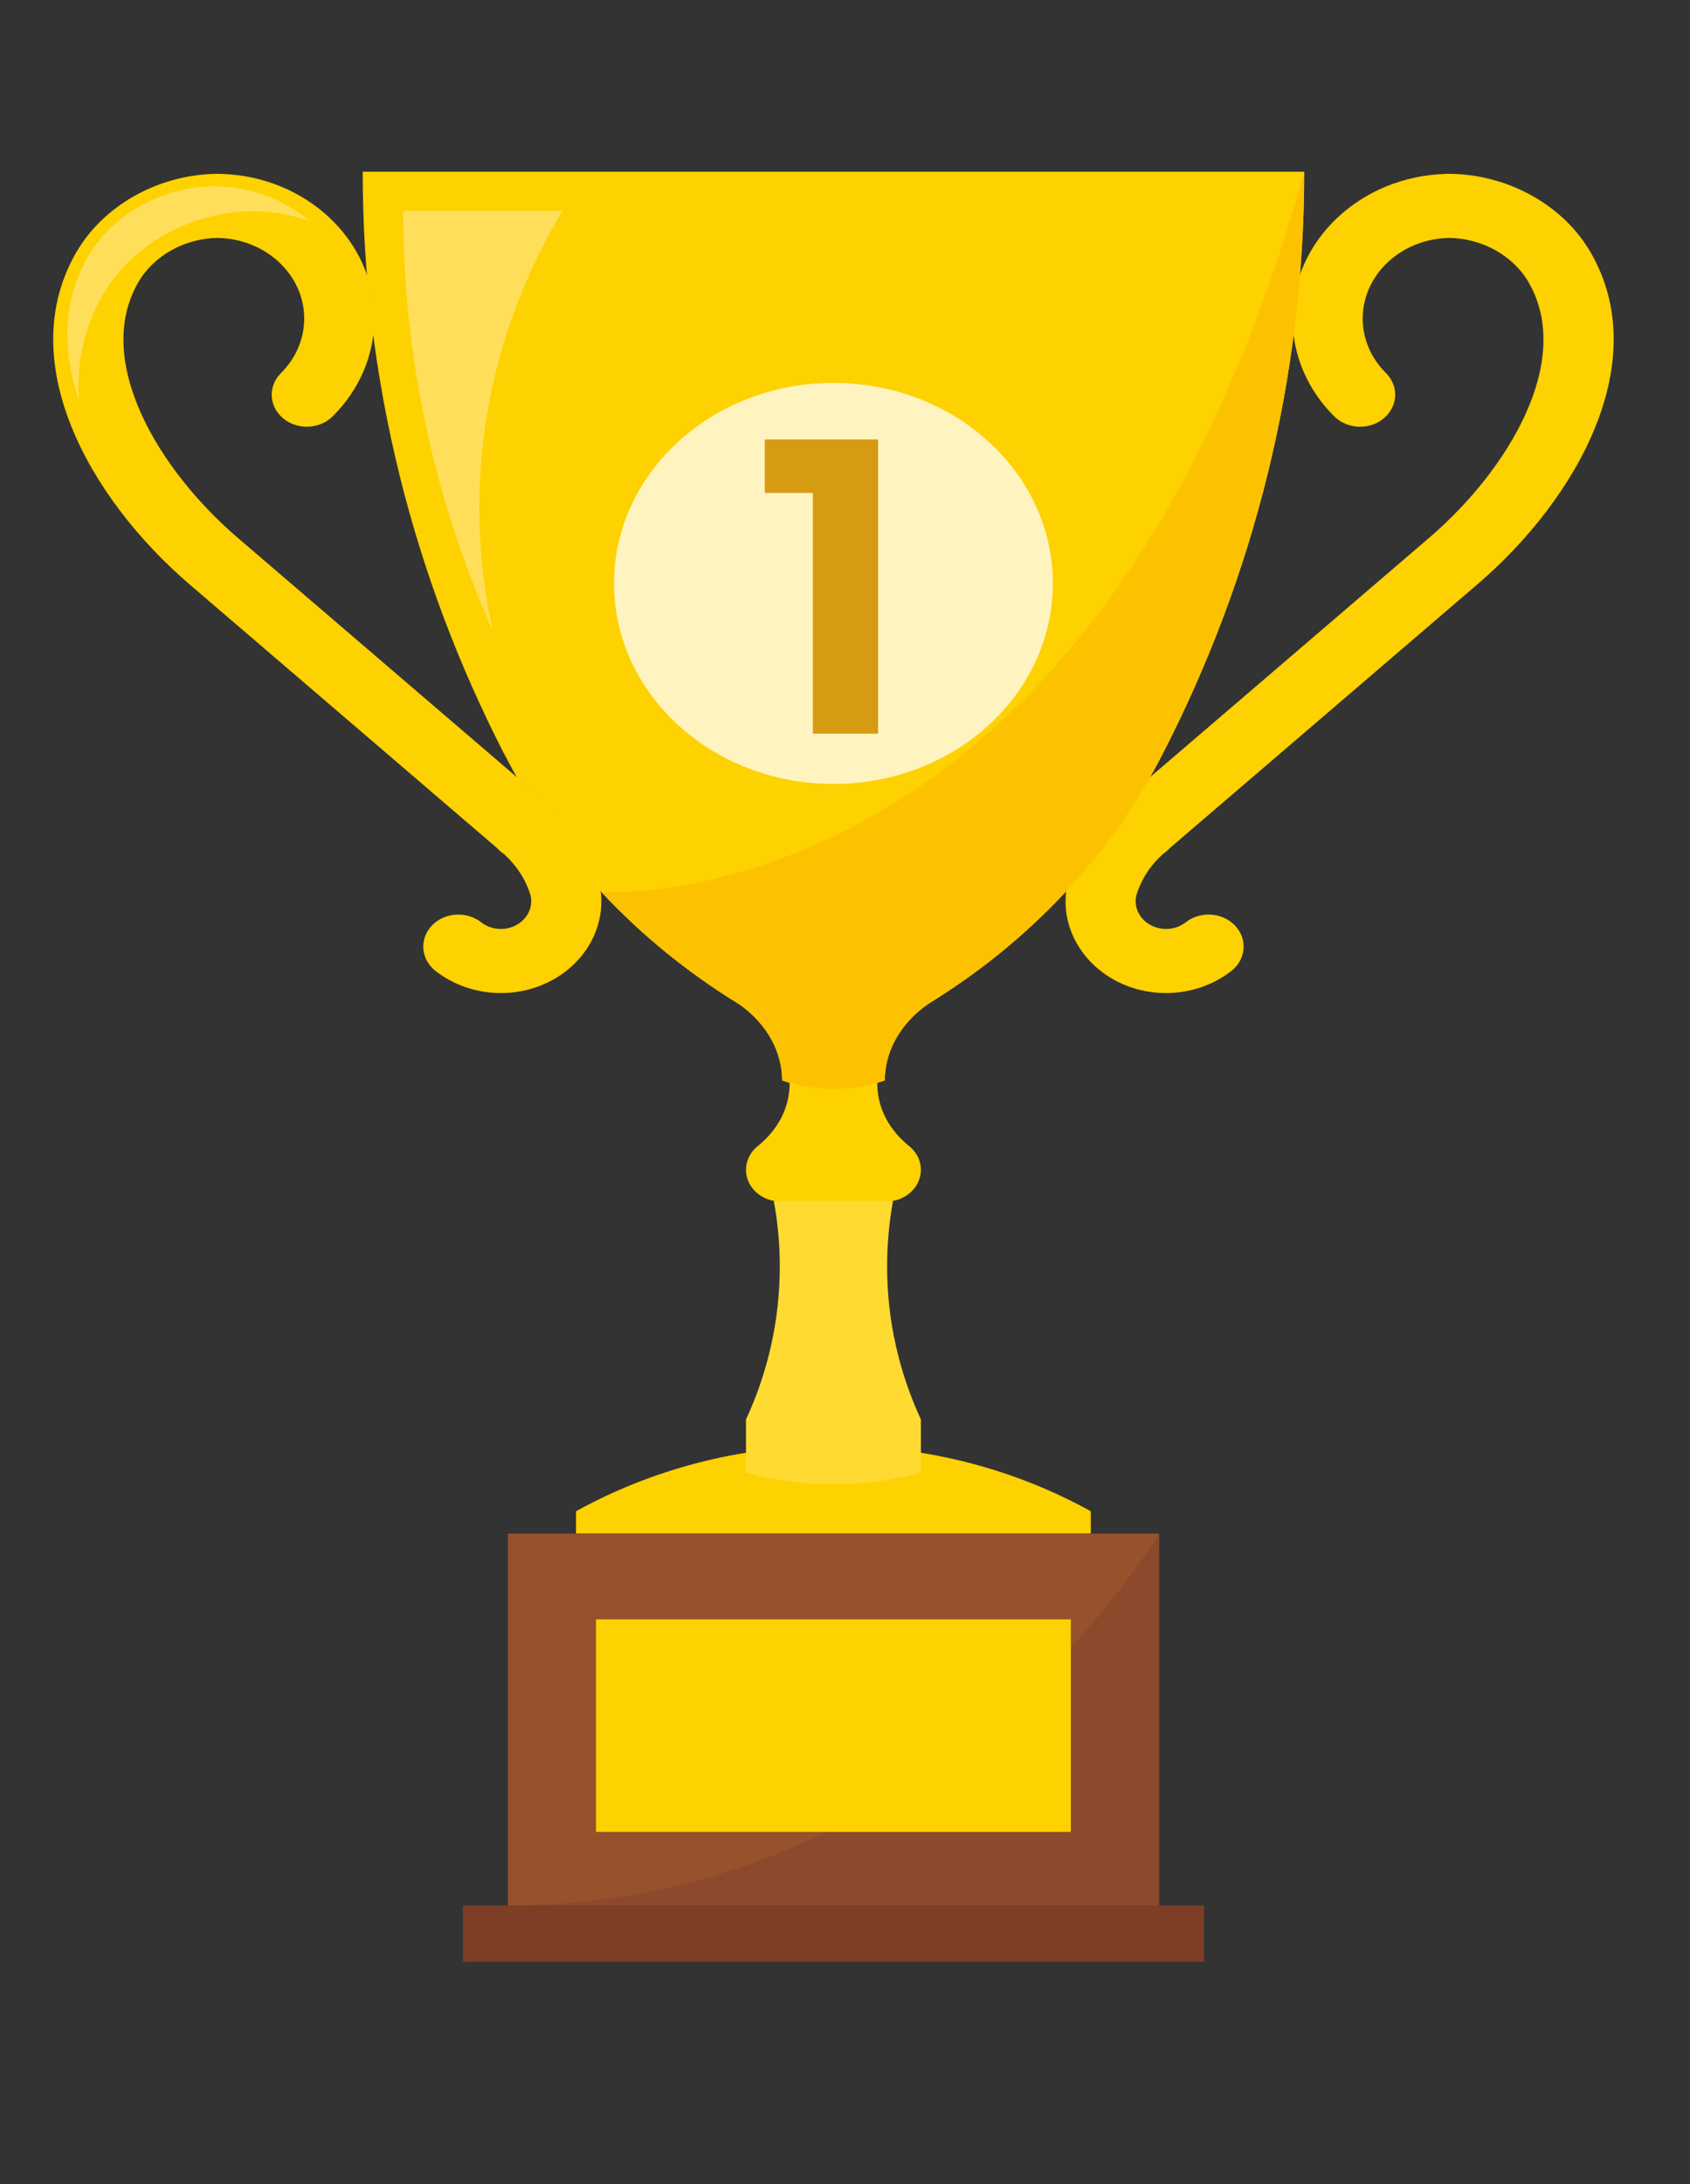 <svg width="24" height="31" viewBox="0 0 24 31" fill="none" xmlns="http://www.w3.org/2000/svg">
<rect x="0" y="0" width="24" height="31" fill="#333333" stroke="none"/>
<path d="M11.836 20.52C10.498 20.52 9.247 20.86 8.18 21.45V21.767H15.491V21.45C14.425 20.86 13.174 20.52 11.836 20.52Z" fill="#FED100"/>
<path d="M16.459 27.045H7.213V21.767H16.459V27.045Z" fill="#97512C"/>
<path d="M17.098 27.844H6.574V27.045H17.098V27.844Z" fill="#7C3E25"/>
<path d="M12.566 15.335C12.339 15.413 12.093 15.455 11.836 15.455C11.579 15.455 11.333 15.413 11.106 15.335L11.107 15.333C11.107 14.942 10.902 14.535 10.491 14.249L10.483 14.245C9.048 13.364 7.89 12.134 7.155 10.689L7.154 10.69C5.869 8.184 5.151 5.387 5.151 2.437H18.521C18.521 5.387 17.803 8.184 16.517 10.69L16.517 10.689C15.782 12.134 14.624 13.364 13.188 14.245L13.181 14.249C12.771 14.535 12.565 14.942 12.565 15.333L12.566 15.335" fill="#FED100"/>
<path d="M12.458 15.369C12.458 15.739 12.636 16.047 12.918 16.273H12.919C13.017 16.356 13.078 16.473 13.078 16.604C13.078 16.852 12.857 17.054 12.585 17.054C12.581 17.054 12.576 17.053 12.571 17.053H11.101C11.096 17.053 11.091 17.054 11.086 17.054C10.814 17.054 10.594 16.852 10.594 16.604C10.594 16.473 10.655 16.356 10.753 16.273H10.754C11.036 16.047 11.214 15.739 11.214 15.369H12.457" fill="#FED100"/>
<path d="M13.082 20.903C12.687 21.009 12.269 21.067 11.836 21.067C11.403 21.067 10.985 21.009 10.59 20.903L10.594 20.892V20.147C10.903 19.48 11.074 18.745 11.074 17.975C11.074 17.658 11.045 17.347 10.989 17.045H12.682C12.627 17.347 12.598 17.658 12.598 17.975C12.598 18.745 12.769 19.48 13.078 20.147V20.892L13.082 20.903" fill="#FFDB31"/>
<path d="M7.474 11.314H7.475H7.474ZM7.475 11.314H7.475H7.475ZM7.067 12.044L7.069 12.046L7.067 12.044ZM7.113 14.095C6.773 14.095 6.443 13.983 6.185 13.781C5.976 13.617 5.952 13.33 6.131 13.139C6.31 12.949 6.624 12.927 6.833 13.09C6.888 13.133 6.981 13.185 7.113 13.185C7.35 13.185 7.544 13.008 7.544 12.792C7.544 12.761 7.54 12.73 7.532 12.7C7.465 12.483 7.336 12.285 7.16 12.124C7.111 12.091 7.076 12.056 7.054 12.033L2.695 8.297C1.251 7.06 0.192 5.121 1.083 3.582C1.463 2.925 2.222 2.494 3.031 2.468C3.043 2.468 3.055 2.467 3.068 2.467H3.107C3.119 2.467 3.131 2.467 3.142 2.468C4.348 2.504 5.316 3.411 5.316 4.521C5.316 5.037 5.106 5.531 4.724 5.91C4.537 6.095 4.222 6.107 4.02 5.937C3.817 5.767 3.804 5.48 3.99 5.295C4.203 5.083 4.32 4.808 4.32 4.521C4.32 3.896 3.769 3.387 3.087 3.377C2.621 3.384 2.182 3.629 1.964 4.007C1.322 5.117 2.246 6.665 3.377 7.634L7.75 11.382C7.762 11.393 7.773 11.403 7.782 11.411C7.793 11.42 7.804 11.428 7.815 11.438C8.14 11.717 8.375 12.072 8.494 12.463C8.495 12.467 8.496 12.47 8.497 12.474C8.525 12.578 8.54 12.684 8.54 12.792C8.54 13.51 7.9 14.095 7.113 14.095" fill="#FED100"/>
<path d="M16.197 11.314H16.198H16.197ZM16.197 11.314H16.197H16.197ZM16.603 12.046L16.605 12.044L16.603 12.046ZM15.132 12.792C15.132 12.684 15.147 12.578 15.175 12.474C15.176 12.47 15.177 12.467 15.178 12.463C15.297 12.072 15.532 11.717 15.857 11.438C15.868 11.428 15.879 11.42 15.89 11.411C15.899 11.403 15.909 11.393 15.922 11.382L20.295 7.634C21.426 6.665 22.35 5.116 21.708 4.007C21.49 3.629 21.05 3.384 20.584 3.377C19.903 3.387 19.352 3.896 19.352 4.521C19.352 4.808 19.469 5.083 19.682 5.295C19.868 5.48 19.855 5.767 19.652 5.937C19.45 6.107 19.135 6.095 18.948 5.91C18.566 5.53 18.356 5.037 18.356 4.521C18.356 3.411 19.324 2.504 20.53 2.468C20.541 2.467 20.553 2.467 20.565 2.467H20.604C20.616 2.467 20.629 2.468 20.641 2.468C21.45 2.494 22.209 2.925 22.589 3.582C23.48 5.121 22.421 7.06 20.977 8.297L16.618 12.033C16.596 12.056 16.561 12.091 16.512 12.124C16.335 12.285 16.207 12.483 16.14 12.7C16.132 12.73 16.128 12.761 16.128 12.792C16.128 13.008 16.321 13.185 16.559 13.185C16.691 13.185 16.784 13.133 16.839 13.09C17.047 12.927 17.362 12.949 17.541 13.139C17.72 13.33 17.696 13.617 17.487 13.781C17.229 13.983 16.899 14.095 16.559 14.095C15.772 14.095 15.132 13.51 15.132 12.792" fill="#FED100"/>
<path d="M7.989 2.992H5.726C5.726 5.098 6.177 7.108 6.995 8.946C6.872 8.385 6.807 7.804 6.807 7.21C6.807 5.681 7.236 4.244 7.989 2.992Z" fill="#FFDF5A"/>
<path d="M7.213 27.045H16.459V21.767C16.459 21.767 13.369 27.045 7.213 27.045Z" fill="#8D492B"/>
<path d="M15.207 26.001H8.464V22.985H15.207V26.001Z" fill="#FED100"/>
<path d="M1.461 4.183C1.864 3.486 2.67 3.027 3.53 3C3.543 2.999 3.556 2.999 3.569 2.999H3.611C3.623 2.999 3.636 2.999 3.648 3C3.909 3.008 4.159 3.055 4.393 3.134C4.049 2.843 3.594 2.66 3.093 2.645C3.083 2.644 3.072 2.644 3.062 2.644H3.026C3.015 2.644 3.005 2.644 2.994 2.645C2.269 2.668 1.589 3.054 1.249 3.642C0.883 4.275 0.885 4.983 1.119 5.671C1.088 5.159 1.189 4.653 1.461 4.183" fill="#FFDF5A"/>
<path d="M8.54 12.661C9.105 13.266 9.758 13.8 10.483 14.245L10.491 14.249C10.902 14.535 11.107 14.942 11.107 15.333L11.106 15.335C11.333 15.413 11.579 15.455 11.836 15.455C12.093 15.455 12.339 15.413 12.566 15.335L12.565 15.333C12.565 14.942 12.771 14.535 13.181 14.249L13.188 14.245C14.624 13.364 15.782 12.134 16.517 10.689L16.517 10.69C17.803 8.184 18.521 5.387 18.521 2.437C15.567 13.124 8.572 12.661 8.54 12.661Z" fill="#FCC200"/>
<path d="M14.952 8.281C14.952 9.852 13.557 11.127 11.836 11.127C10.115 11.127 8.72 9.852 8.72 8.281C8.72 6.709 10.115 5.435 11.836 5.435C13.557 5.435 14.952 6.709 14.952 8.281Z" fill="#FFF3C0"/>
<path d="M11.543 10.413V6.996H10.861V6.238H12.47V10.413H11.543Z" fill="#D69A13"/>
</svg>
